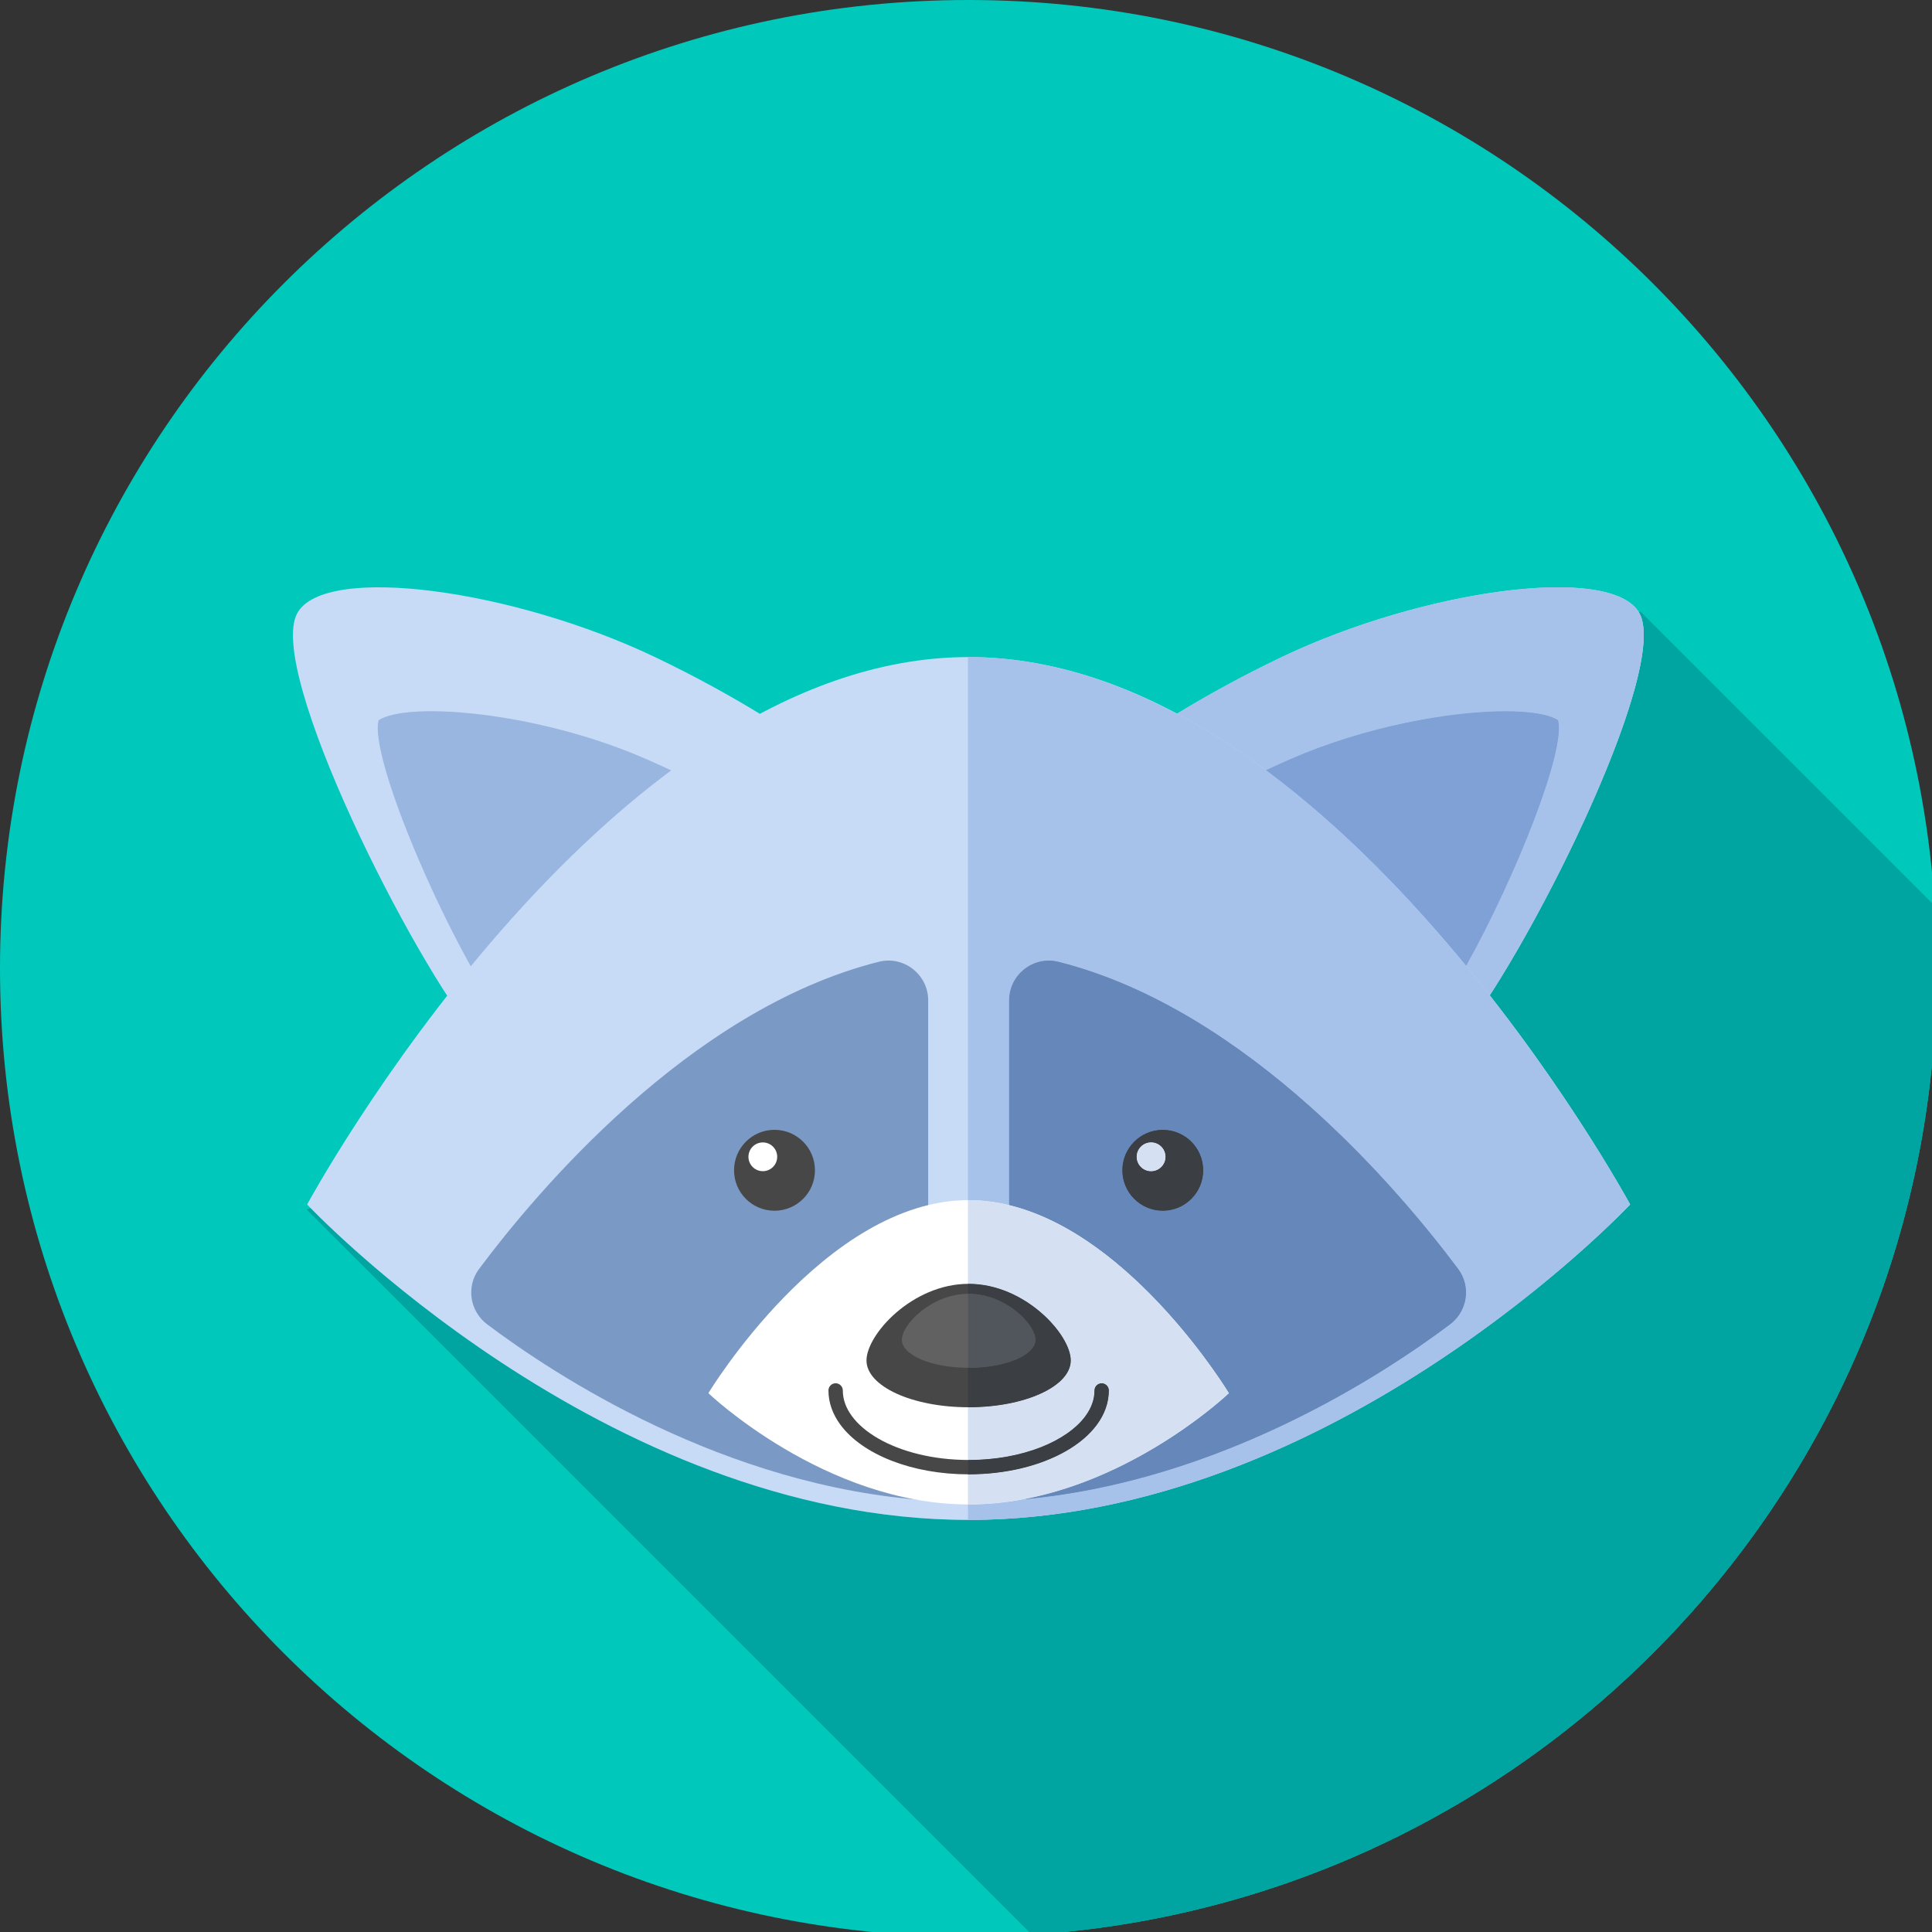 <?xml version="1.0" encoding="utf-8"?>
<!-- Generator: Adobe Illustrator 15.0.0, SVG Export Plug-In  -->
<!DOCTYPE svg PUBLIC "-//W3C//DTD SVG 1.1//EN" "http://www.w3.org/Graphics/SVG/1.1/DTD/svg11.dtd">
<svg version="1.1"
	 xmlns="http://www.w3.org/2000/svg" xmlns:xlink="http://www.w3.org/1999/xlink" xmlns:a="http://ns.adobe.com/AdobeSVGViewerExtensions/3.0/"
	 x="0px" y="0px" width="174px" height="174px" viewBox="0 0 174 174" enable-background="new 0 0 174 174" xml:space="preserve">
<rect x="0" y="0" width="174" height="174" fill="#333333" stroke="none"/>
<defs>
</defs>
<path fill="#00C9BC" d="M174.424,87.212c0,48.166-39.047,87.212-87.213,87.212C39.047,174.424,0,135.378,0,87.212S39.047,0,87.211,0
	C135.377,0,174.424,39.046,174.424,87.212"/>
<g>
	<defs>
		<path id="SVGID_2_" d="M0,87.212c0,48.165,39.046,87.211,87.212,87.211c48.165,0,87.212-39.046,87.212-87.211
			C174.424,39.045,135.377,0,87.212,0C39.046,0,0,39.045,0,87.212"/>
	</defs>
	<clipPath id="SVGID_4_">
		<use xlink:href="#SVGID_2_"  overflow="visible"/>
	</clipPath>
	<g clip-path="url(#SVGID_4_)">
		<defs>
			<polyline id="SVGID_3_" points="27.633,233.854 239.533,233.854 239.533,55.068 27.633,55.068 27.633,233.854 			"/>
		</defs>
		<clipPath id="SVGID_5_">
			<use xlink:href="#SVGID_3_"  overflow="visible"/>
		</clipPath>
		<path clip-path="url(#SVGID_5_)" fill="#43D0D9" d="M174.245,81.573c0.118,1.863,0.179,3.746,0.179,5.639l0,0
			C174.424,85.318,174.363,83.436,174.245,81.573L174.245,81.573"/>
		<path clip-path="url(#SVGID_5_)" fill="#00A4A0" d="M147.741,55.069l-0.146,0.065c0.018,0.029,0.034,0.058,0.051,0.088
			c2.438,4.429-7.066,24.522-13.474,34.418c7.858,10.031,12.567,18.699,12.641,18.834c0,0,0,0,0,0s0.001,0,0.001,0.001l0,0l0,0l0,0
			l0,0l0,0c0,0-0.012,0.012-0.033,0.035c-1.063,1.118-27.315,28.375-59.543,28.375l-0.032-0.001
			c-30.829-0.016-56.18-24.964-59.235-28.089l-0.338,0.151l65.29,65.291c45.502-2.942,81.501-40.781,81.501-87.027
			c0-1.894-0.061-3.776-0.179-5.639L147.741,55.069"/>
	</g>
</g>
<path fill="#C7DBF7" d="M43.085,93.572c-5.804-6.817-19.146-33.194-16.31-38.35c2.47-4.484,19.467-2.119,32.17,3.935
	c7.287,3.473,13.156,7.27,17.537,10.625C65.35,77.712,54.217,85.642,43.085,93.572"/>
<path fill="#99B6E0" d="M45.413,91.914c-5.235-7.439-12.199-23.747-11.317-27.05c2.594-1.707,14.281-0.8,24.158,3.521
	c4.081,1.785,8.002,3.896,11.508,6.185L45.413,91.914z"/>
<path fill="#C7DBF7" d="M131.338,93.572c5.805-6.817,19.146-33.194,16.309-38.35c-2.469-4.484-19.465-2.119-32.168,3.935
	c-7.288,3.473-13.157,7.27-17.537,10.625C109.074,77.712,120.206,85.642,131.338,93.572"/>
<path fill="#99B6E0" d="M129.01,91.914c5.235-7.439,12.199-23.747,11.317-27.05c-2.595-1.707-14.281-0.8-24.158,3.521
	c-4.081,1.785-8.002,3.896-11.507,6.185L129.01,91.914"/>
<path fill="#C7DBF7" d="M146.814,108.477c0,0-26.674,28.409-59.576,28.409c-32.903,0-59.576-28.409-59.576-28.409
	s26.673-49.299,59.576-49.299C120.141,59.178,146.814,108.477,146.814,108.477"/>
<path fill="#7A99C4" d="M79.147,86.619c-17.136,4.313-31.003,20.968-36.001,27.665c-1.182,1.582-0.842,3.809,0.736,4.994
	c6.024,4.529,21.36,14.628,39.713,15.854V90.102C83.596,87.773,81.404,86.052,79.147,86.619"/>
<path fill="#7A99C4" d="M90.881,135.133c18.352-1.227,33.688-11.326,39.711-15.854c1.578-1.186,1.918-3.412,0.738-4.993
	c-4.998-6.698-18.867-23.354-36.002-27.665c-2.257-0.568-4.447,1.153-4.447,3.481V135.133"/>
<path fill="#FFFFFF" d="M110.68,125.473c0,0-10.495,10.021-23.441,10.021c-12.947,0-23.442-10.021-23.442-10.021
	s10.495-17.388,23.442-17.388C100.185,108.085,110.68,125.473,110.68,125.473"/>
<path fill="#474747" d="M96.438,122.524c0,2.329-4.119,4.217-9.199,4.217c-5.082,0-9.201-1.888-9.201-4.217s4.119-6.9,9.201-6.9
	C92.318,115.624,96.438,120.195,96.438,122.524"/>
<path fill="#616161" d="M93.25,120.659c0,1.396-2.692,2.527-6.012,2.527c-3.32,0-6.013-1.132-6.013-2.527
	c0-1.396,2.692-4.138,6.013-4.138C90.558,116.521,93.25,119.263,93.25,120.659"/>
<path fill="#474747" d="M98.57,125.229c-0.001,0.8-0.276,1.568-0.816,2.306c-0.807,1.104-2.224,2.108-4.053,2.818
	c-1.828,0.712-4.059,1.136-6.463,1.135c-3.207,0.001-6.104-0.755-8.147-1.937c-1.023-0.589-1.83-1.282-2.369-2.017
	c-0.54-0.738-0.815-1.506-0.816-2.306c0-0.358-0.29-0.647-0.647-0.647s-0.647,0.29-0.647,0.647
	c-0.001,1.108,0.394,2.157,1.066,3.072c1.013,1.375,2.633,2.48,4.628,3.259c1.997,0.777,4.377,1.223,6.934,1.224
	c3.409-0.002,6.503-0.791,8.794-2.109c1.145-0.661,2.093-1.456,2.766-2.374c0.673-0.915,1.068-1.964,1.067-3.072
	c0-0.358-0.29-0.647-0.647-0.647S98.57,124.872,98.57,125.229L98.57,125.229"/>
<path fill="#474747" d="M73.396,105.398c0,2.012-1.631,3.643-3.644,3.643c-2.011,0-3.642-1.631-3.642-3.643
	c0-2.013,1.631-3.644,3.642-3.644C71.766,101.755,73.396,103.386,73.396,105.398"/>
<path fill="#FFFFFF" d="M69.996,104.184c0,0.716-0.58,1.295-1.295,1.295s-1.295-0.579-1.295-1.295c0-0.715,0.58-1.295,1.295-1.295
	S69.996,103.469,69.996,104.184"/>
<path fill="#474747" d="M108.365,105.398c0,2.012-1.631,3.643-3.644,3.643c-2.011,0-3.642-1.631-3.642-3.643
	c0-2.013,1.631-3.644,3.642-3.644C106.734,101.755,108.365,103.386,108.365,105.398"/>
<path fill="#FFFFFF" d="M104.965,104.184c0,0.716-0.58,1.295-1.295,1.295s-1.295-0.579-1.295-1.295c0-0.715,0.58-1.295,1.295-1.295
	S104.965,103.469,104.965,104.184"/>
<g>
	<defs>
		<polyline id="SVGID_1_" points="87.176,136.887 148.038,136.887 148.038,52.896 87.176,52.896 87.176,136.887 		"/>
	</defs>
	<clipPath id="SVGID_6_">
		<use xlink:href="#SVGID_1_"  overflow="visible"/>
	</clipPath>
	<path clip-path="url(#SVGID_6_)" fill="#00B1B2" d="M116.004,58.91c-0.176,0.082-0.351,0.164-0.525,0.248l0,0l0,0
		C115.653,59.074,115.828,58.992,116.004,58.91 M129.255,54.369c-4.351,1.024-8.925,2.548-13.085,4.464
		C120.33,56.917,124.904,55.394,129.255,54.369"/>
	<path clip-path="url(#SVGID_6_)" fill="#009198" d="M146.781,108.512c-1.063,1.118-27.315,28.374-59.543,28.374
		c-0.01,0-0.022,0-0.032,0l0.032,0.001C119.466,136.887,145.718,109.63,146.781,108.512 M146.814,108.477L146.814,108.477
		L146.814,108.477 M146.813,108.475C146.813,108.475,146.813,108.475,146.813,108.475S146.813,108.475,146.813,108.475"/>
	<path clip-path="url(#SVGID_6_)" fill="#A6C1EA" d="M140.405,52.896h-0.184c-3.131,0.009-6.952,0.529-10.967,1.474
		c-4.351,1.024-8.925,2.548-13.085,4.464c-0.056,0.025-0.111,0.051-0.166,0.076c-0.176,0.082-0.351,0.164-0.525,0.248l0,0
		c-3.485,1.661-6.635,3.395-9.463,5.12c2.759,1.467,5.427,3.189,7.99,5.091c0.715-0.337,1.437-0.666,2.163-0.983
		c6.799-2.974,14.455-4.331,19.413-4.331c2.245,0,3.937,0.278,4.745,0.81c0.718,2.689-3.766,14-8.281,22.125
		c0.731,0.89,1.439,1.775,2.125,2.649c6.407-9.892,15.914-29.985,13.476-34.415C146.773,53.637,144.081,52.908,140.405,52.896"/>
	<path clip-path="url(#SVGID_6_)" fill="#80A1D5" d="M135.582,64.054c-4.958,0-12.614,1.356-19.413,4.331
		c-0.727,0.318-1.448,0.646-2.163,0.983c6.884,5.107,13.006,11.498,18.04,17.621c4.516-8.125,8.999-19.436,8.281-22.125
		C139.519,64.333,137.827,64.054,135.582,64.054"/>
	<path clip-path="url(#SVGID_6_)" fill="#A6C1EA" d="M87.238,59.179l-0.063,0.002v48.904c0.021,0,0.042,0,0.063,0
		c1.239,0,2.455,0.159,3.643,0.447V90.102c0-2.025,1.656-3.591,3.573-3.591c0.287,0,0.58,0.035,0.874,0.109
		c17.135,4.312,31.004,20.967,36.002,27.665c1.18,1.581,0.84,3.808-0.738,4.993c-5.889,4.427-20.679,14.178-38.484,15.759
		c-1.57,0.291-3.199,0.457-4.869,0.457c-0.021,0-0.042,0-0.063,0v1.391l0.03,0.001c0.01,0,0.022,0,0.032,0
		c32.228,0,58.479-27.256,59.543-28.374c0.021-0.023,0.033-0.035,0.033-0.035l0,0l0,0l0,0c0,0-0.001,0-0.001-0.001s0,0,0,0
		c-0.074-0.136-4.793-8.805-12.646-18.831c0.001-0.002,0.003-0.004,0.004-0.006c-0.686-0.874-1.394-1.759-2.125-2.649
		c-5.034-6.123-11.156-12.514-18.04-17.621c-2.563-1.902-5.231-3.625-7.99-5.091c-0.007,0.004-0.014,0.008-0.021,0.012
		C100.096,61.155,93.794,59.179,87.238,59.179"/>
	<path clip-path="url(#SVGID_6_)" fill="#6687BA" d="M104.722,109.041c-2.011,0-3.642-1.631-3.642-3.643
		c0-2.013,1.631-3.644,3.642-3.644c2.013,0,3.644,1.631,3.644,3.644C108.365,107.41,106.734,109.041,104.722,109.041 M94.454,86.511
		c-1.917,0-3.573,1.566-3.573,3.591v18.431c11.216,2.722,19.799,16.94,19.799,16.94s-7.962,7.604-18.572,9.564
		c17.806-1.581,32.596-11.332,38.484-15.759c1.578-1.186,1.918-3.412,0.738-4.993c-4.998-6.698-18.867-23.354-36.002-27.665
		C95.034,86.546,94.741,86.511,94.454,86.511"/>
	<path clip-path="url(#SVGID_6_)" fill="#D5E1F2" d="M87.238,108.085c-0.021,0-0.042,0-0.063,0v7.54c0.021,0,0.042,0,0.063,0
		c5.08,0,9.199,4.571,9.199,6.9s-4.119,4.217-9.199,4.217c-0.021,0-0.042,0-0.063,0v4.748c0.017,0,0.034,0,0.052,0
		c0.004,0,0.008,0,0.011,0c2.404,0,4.635-0.423,6.463-1.135c1.829-0.71,3.246-1.714,4.053-2.818c0.54-0.738,0.815-1.506,0.816-2.306
		l0,0c0-0.358,0.29-0.647,0.647-0.647s0.647,0.29,0.647,0.647c0.001,1.108-0.395,2.157-1.067,3.072
		c-0.673,0.917-1.621,1.713-2.766,2.374c-2.291,1.318-5.385,2.107-8.794,2.109c-0.021,0-0.042,0-0.063,0v2.71
		c0.021,0,0.042,0,0.063,0c1.67,0,3.299-0.167,4.869-0.457c10.61-1.961,18.572-9.564,18.572-9.564s-8.583-14.219-19.799-16.94
		C89.693,108.244,88.478,108.085,87.238,108.085"/>
	<path clip-path="url(#SVGID_6_)" fill="#3B3F43" d="M87.238,115.624c-0.021,0-0.042,0-0.063,0v0.897c0.021,0,0.042,0,0.063,0
		c3.319,0,6.012,2.741,6.012,4.138c0,1.396-2.692,2.527-6.012,2.527c-0.021,0-0.042,0-0.063,0v3.555c0.021,0,0.042,0,0.063,0
		c5.08,0,9.199-1.888,9.199-4.217S92.318,115.624,87.238,115.624"/>
	<path clip-path="url(#SVGID_6_)" fill="#51565C" d="M87.238,116.521c-0.021,0-0.042,0-0.063,0v6.665c0.021,0,0.042,0,0.063,0
		c3.319,0,6.012-1.132,6.012-2.527C93.25,119.263,90.558,116.521,87.238,116.521"/>
	<path clip-path="url(#SVGID_6_)" fill="#3B3F43" d="M99.218,124.582c-0.357,0-0.647,0.29-0.647,0.647l0,0
		c-0.001,0.8-0.276,1.568-0.816,2.306c-0.807,1.104-2.224,2.108-4.053,2.818c-1.828,0.712-4.059,1.136-6.463,1.135
		c-0.003,0-0.007,0-0.011,0c-0.018,0-0.035,0-0.052,0v1.295c0.021,0,0.042,0,0.063,0c3.409-0.002,6.503-0.791,8.794-2.109
		c1.145-0.661,2.093-1.456,2.766-2.374c0.673-0.915,1.068-1.964,1.067-3.072C99.865,124.872,99.575,124.582,99.218,124.582"/>
	<path clip-path="url(#SVGID_6_)" fill="#3B3F43" d="M103.67,105.479c-0.715,0-1.295-0.579-1.295-1.295
		c0-0.715,0.58-1.295,1.295-1.295s1.295,0.58,1.295,1.295C104.965,104.899,104.385,105.479,103.67,105.479 M104.722,101.755
		c-2.011,0-3.642,1.631-3.642,3.644c0,2.012,1.631,3.643,3.642,3.643c2.013,0,3.644-1.631,3.644-3.643
		C108.365,103.386,106.734,101.755,104.722,101.755"/>
	<path clip-path="url(#SVGID_6_)" fill="#D5E1F2" d="M103.67,102.889c-0.715,0-1.295,0.58-1.295,1.295
		c0,0.716,0.58,1.295,1.295,1.295s1.295-0.579,1.295-1.295C104.965,103.469,104.385,102.889,103.67,102.889"/>
</g>
</svg>
